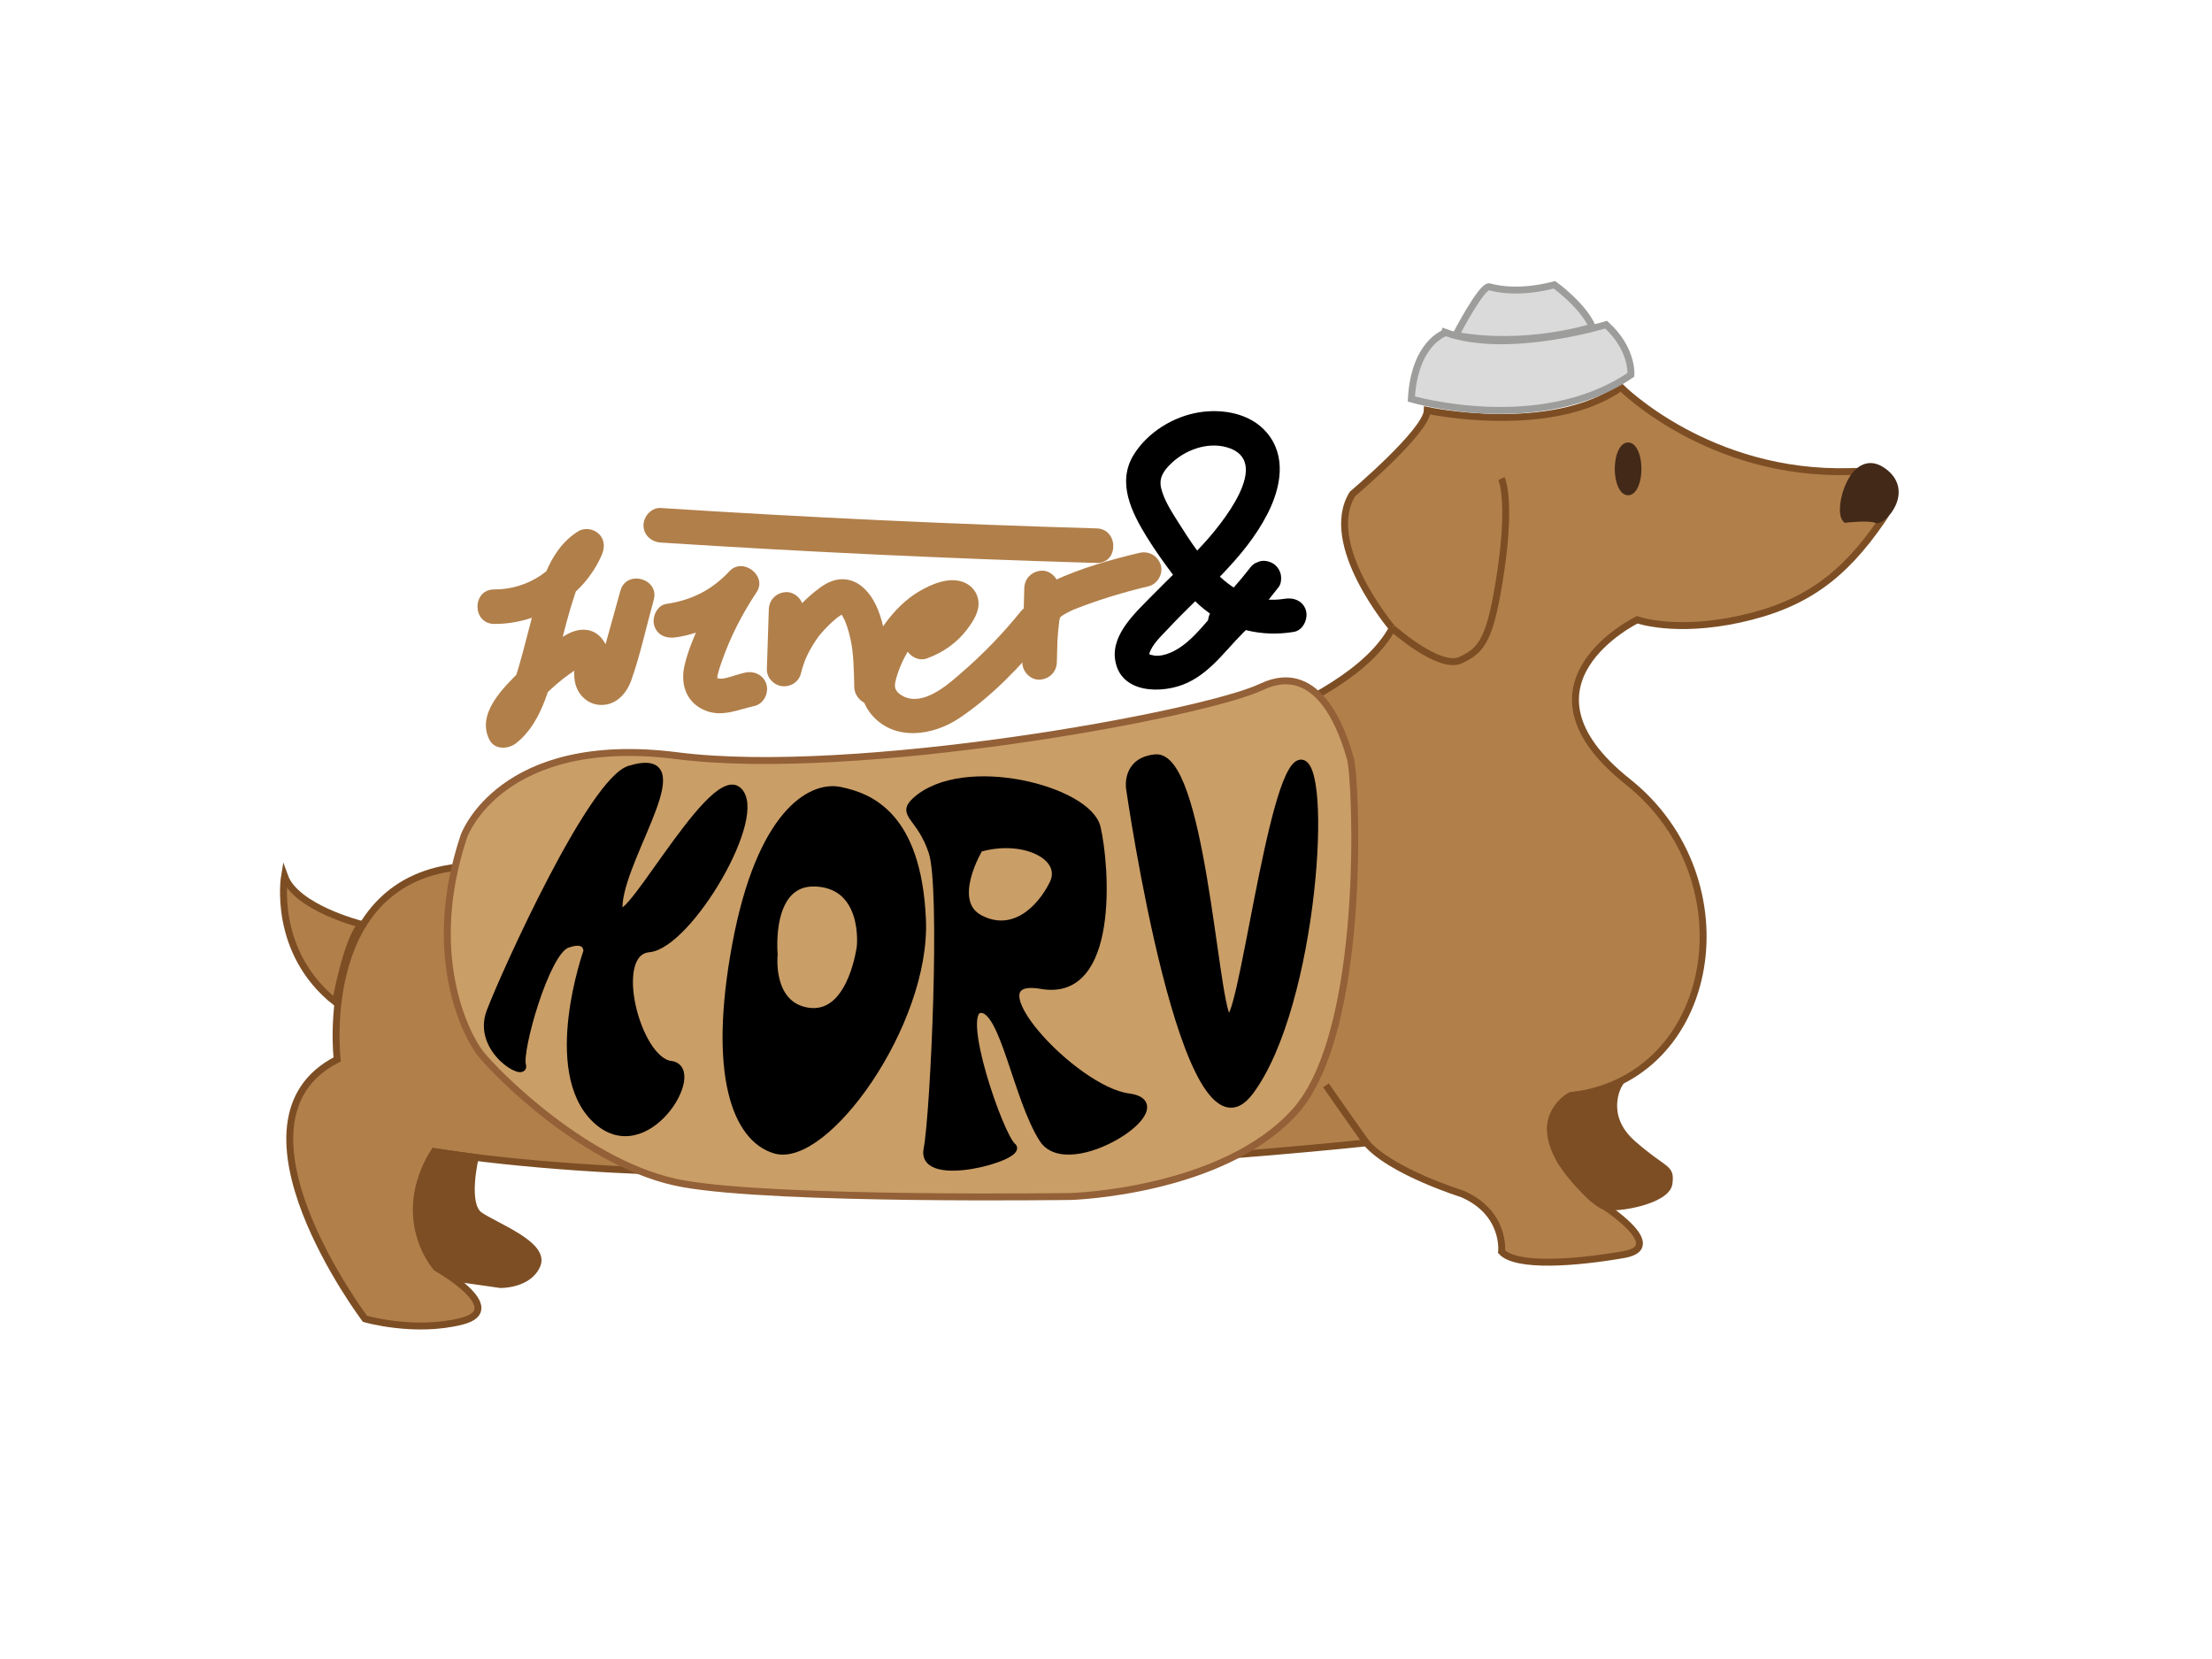 <?xml version="1.0" encoding="utf-8"?>
<!-- Generator: Adobe Illustrator 24.2.1, SVG Export Plug-In . SVG Version: 6.00 Build 0)  -->
<svg version="1.1" xmlns="http://www.w3.org/2000/svg" xmlns:xlink="http://www.w3.org/1999/xlink" x="0px" y="0px"
	 viewBox="0 0 320 240" style="enable-background:new 0 0 320 240;" xml:space="preserve">
<style type="text/css">
	.st0{fill:#B17F4A;stroke:#7D4E24;stroke-miterlimit:10;}
	.st1{fill:none;stroke:#7D4E24;stroke-miterlimit:10;}
	.st2{fill:#7D4E24;stroke:#7D4E24;stroke-miterlimit:10;}
	.st3{fill:#CA9E67;stroke:#936037;stroke-miterlimit:10;}
	.st4{fill:#432918;stroke:#432918;stroke-miterlimit:10;}
	.st5{fill:#DADADA;stroke:#9D9D9C;stroke-miterlimit:10;}
	.st6{stroke:#000000;stroke-miterlimit:10;}
	.st7{fill:#B17F4A;}
</style>
<g id="dog_2">
	<path class="st0" d="M48.78,153.26c0,0-3.23-27.18,19.38-27.96c22.61-0.78,120.62-10.96,133.26-34.42c0,0-10.28-12.15-5.76-19.42
		c0,0,10.72-9.05,10.82-12.09c0,0,17.9,3.83,28.02-3.34c0,0,12.68,12.78,33.14,12.19c0,0,10.03-0.79,4.52,7.18
		s-11.01,12.09-20.45,14.16c-9.44,2.06-14.85,0.1-14.85,0.1s-19.17,9.27-1.38,23.42s12.94,42.99-8.22,45.42
		c0,0-8.41,4.16,3.12,14.87c0,0,11.53,6.9,4.55,8.12s-15.59,1.87-17.7-0.41c0,0,0.65-5.6-5.68-8.36c0,0-10.39-3.25-13.88-7.39
		c0,0-83.95,9.14-134.84,1.28c0,0-5.97,8.27,0.34,16.8c0,0,10.5,5.97,3.66,7.72c-6.85,1.75-14.03-0.34-14.03-0.34
		S31.27,162.19,48.78,153.26z"/>
	<path class="st1" d="M201.42,90.88"/>
	<path class="st0" d="M201.42,90.88c0,0,6.81,6.05,9.87,4.62s4.35-2.83,5.85-13.08c1.5-10.25,0.07-13.19,0.07-13.19"/>
	<path class="st0" d="M197.67,165.33c0,0-4.32-6.08-5.85-8.32"/>
	<path class="st2" d="M234.18,156.92c0,0-2.63,4.45,2.03,8.55c4.67,4.1,5.57,3.28,5.23,5.75c-0.35,2.46-7.47,3.76-9.33,3.28
		s-6.35-6.52-6.35-6.52s-2.12-3.76-1.21-6.22s2.72-3.27,2.72-3.27S232.67,158,234.18,156.92z"/>
	<path class="st2" d="M68.75,167.46c0,0-1.63,6.76,0.62,8.34c2.25,1.58,9.52,4.23,8.34,7.16s-5.3,2.87-5.3,2.87l-6.7-0.96
		c0,0-2.39-1.42-2.54-1.47c-0.15-0.04-6.31-7.22-0.34-16.8L68.75,167.46z"/>
	<path class="st0" d="M52.3,133.72c0,0-9.49-2.37-11.14-6.98c0,0-1.85,10.94,7.38,18.25C48.54,144.98,50.19,135.76,52.3,133.72z"/>
</g>
<g id="bun">
	<path class="st3" d="M67.12,120.94c0,0,5.28-14.88,30.87-11.61s75.93-5.89,84.52-9.97c8.58-4.09,12,7.41,12.85,10.4
		c0.85,2.99,2.47,39.43-8.04,51.07c-10.52,11.64-32.38,12.26-32.38,12.26s-42.28,0.61-56.1-1.84
		c-13.82-2.45-27.13-16.07-29.29-18.79C67.39,149.74,61.39,138.04,67.12,120.94z"/>
</g>
<g id="hund_öga">
	<ellipse class="st4" cx="235.53" cy="67.83" rx="1.43" ry="3.32"/>
	<path class="st4" d="M267.03,75.11c0,0,3.47-0.38,4.37,0.05s5.18-4.18,0.9-7.08S265.75,73.78,267.03,75.11z"/>
</g>
<g id="korv_hatt">
	<path class="st5" d="M204.17,57.72c0,0,18.66,5.47,31.77-3.5c0,0,0.3-3.73-3.59-7.25c0,0-14.25,4.37-23.19,1.14
		C209.16,48.12,204.63,49.45,204.17,57.72z"/>
	<path class="st5" d="M215.46,41.48c0,0,3.64,1.25,9.41-0.28c0,0,4.1,2.92,5.5,6.1c0,0-9.43,3.08-19.78,1.21
		C210.59,48.51,214.32,41.28,215.46,41.48z"/>
</g>
<g id="text">
	<path class="st6" d="M91.12,111.25c10.14-3-0.72,11.73-1.53,19.27c-0.82,7.55,13.08-19.68,17.17-16.21
		c4.09,3.47-7.15,22.44-12.88,22.95c-5.72,0.51-1.74,16.11,3.17,16.72s-3.58,14.99-10.93,7.95s-1.23-24.27-1.23-24.27
		s0.2-2.14-2.86-1.02c-3.07,1.12-7.05,15.4-6.44,17.44c0.61,2.04-6.85-2.14-4.7-7.75C73.03,140.72,85.6,112.88,91.12,111.25z"/>
	<path class="st6" d="M133.45,132.99c-0.67-15.1-7.61-17.76-11.91-18.65c-4.31-0.89-11.6,3.43-15.11,22.29
		c-3.51,18.86,0.03,28.03,5.66,29.74C119.36,168.58,134.13,148.09,133.45,132.99z M116.69,146.24c-5.5-1.01-4.69-8.19-4.69-8.19
		s-1.05-10.7,6.08-10.3c7.13,0.39,6.47,8.82,6.33,9.48C124.28,137.88,122.88,147.38,116.69,146.24z"/>
	<path class="st6" d="M167.13,109.63c6.63-0.66,8.53,34.72,10.43,37.55c1.9,2.83,6.25-36.03,10.53-36.78
		c4.28-0.75,2.12,34.96-7.24,47.52s-17.44-43.82-17.44-43.82S162.72,110.07,167.13,109.63z"/>
	<path class="st6" d="M163.27,158.68c-8.07-1.06-23.36-17.98-12.6-16.11c10.76,1.87,9.35-17.31,8.05-22.85
		c-1.3-5.55-19.39-10.18-26.29-3.89c-2.25,2.06,0.68,2.23,2.41,7.43c1.73,5.2,0.28,37.69-0.73,43c-1.02,5.31,14.21,1.07,12.38-0.44
		c-1.83-1.51-8.03-19.46-4.68-19.78c3.34-0.32,5.23,12.82,9.02,18.75C154.63,170.71,171.35,159.73,163.27,158.68z M141.76,132.86
		c-4.68-2.46-0.06-10.11-0.06-10.11c6.41-1.85,12.54,1.23,10.61,5.1C150.39,131.72,146.45,135.32,141.76,132.86z"/>
</g>
<g id="Lager_6">
	<g>
		<g>
			<path class="st7" d="M71.49,90.26c6.54,0.04,12.94-3.93,15.56-9.97c0.45-1.04,0.46-2.18-0.39-3.03
				c-0.77-0.77-2.09-0.98-3.03-0.39c-4.51,2.82-5.68,8.65-6.93,13.43c-0.71,2.71-1.38,5.44-2.25,8.11
				c-0.69,2.11-1.51,4.11-3.29,5.52c1.31,0.17,2.62,0.34,3.93,0.51c0.3,0.6,0.04,0.6,0.37,0.06c0.21-0.34,0.47-0.67,0.71-0.99
				c0.51-0.65,1.05-1.28,1.61-1.89c1.13-1.22,2.34-2.37,3.65-3.4c0.65-0.51,1.33-0.99,2.02-1.44c0.28-0.18,0.9-0.41,1.06-0.67
				c0.35-0.56-1.48-0.43-1.35-0.66c-0.02,0.03-0.05,1.18-0.07,1.45c-0.05,0.7-0.02,1.49,0.18,2.16c0.52,1.75,2.04,2.99,3.9,2.92
				c2.1-0.08,3.52-1.76,4.17-3.61c1.32-3.76,2.17-7.75,3.23-11.58c0.86-3.11-3.96-4.43-4.82-1.33c-0.56,2.03-1.13,4.06-1.69,6.09
				c-0.3,1.09-0.61,2.19-0.91,3.28c-0.13,0.47-0.26,0.94-0.39,1.41c-0.03,0.11-0.35,0.83-0.33,0.96c0.36-0.36,0.83-0.31,1.4,0.14
				c0.09,0.13,0.18,0.27,0.27,0.4c-0.09,0.1-0.02-0.48-0.01-0.68c0.03-0.68,0.13-1.29,0.05-1.97c-0.21-1.94-1.4-3.88-3.54-3.99
				c-1.9-0.1-3.57,1.25-5.03,2.32c-1.51,1.11-2.97,2.31-4.3,3.63c-2.48,2.46-6.35,6.16-4.49,9.92c0.78,1.58,2.77,1.43,3.93,0.51
				c3.94-3.14,5.03-8.97,6.23-13.58c0.69-2.64,1.34-5.29,2.21-7.88c0.6-1.79,1.34-3.78,3.02-4.83c-1.14-1.14-2.28-2.28-3.42-3.42
				c-1.95,4.5-6.29,7.53-11.24,7.5C68.27,85.24,68.27,90.24,71.49,90.26L71.49,90.26z"/>
		</g>
	</g>
	<g>
		<g>
			<path class="st7" d="M97.73,92.21c4.31-0.63,8.39-2.84,11.35-6.02c-1.31-1.01-2.62-2.02-3.93-3.03c-1.3,1.96-2.47,4.02-3.47,6.15
				c-1.03,2.2-2.09,4.56-2.65,6.93c-0.66,2.82,0.3,5.54,3.14,6.6c2.4,0.9,4.64-0.2,6.97-0.71c1.32-0.29,2.09-1.82,1.75-3.08
				c-0.37-1.36-1.75-2.04-3.08-1.75c-0.93,0.2-1.82,0.55-2.74,0.77c-0.06,0.02-0.75,0.14-0.47,0.11c0.25-0.03-0.37,0.01-0.36,0
				c-0.24,0.01-0.25-0.01,0,0.03c-0.22-0.04-0.43-0.09-0.64-0.17c0.39,0.14,0.02-0.03,0.02-0.03c0.19,0.16,0.23,0.18,0.1,0.06
				c-0.1-0.1-0.1-0.1-0.01,0.01c0.2,0.23,0.05,0.28,0.05,0c-0.01,0.37,0.02-0.02,0.02-0.19c0-0.24-0.08,0.21,0.03-0.21
				c0.05-0.21,0.1-0.41,0.16-0.62c0.13-0.45,0.28-0.9,0.44-1.34c1.21-3.5,2.92-6.86,5.05-10.06c1.57-2.36-2-5.1-3.93-3.03
				c-2.49,2.67-5.41,4.19-9.15,4.74c-1.34,0.2-2.07,1.89-1.75,3.08C95.04,91.9,96.38,92.4,97.73,92.21L97.73,92.21z"/>
		</g>
	</g>
	<g>
		<g>
			<path class="st7" d="M111.22,88.16c-0.09,2.88-0.19,5.76-0.28,8.64c-0.04,1.24,0.98,2.3,2.17,2.46c1.2,0.16,2.44-0.58,2.74-1.79
				c0.13-0.53,0.29-1.05,0.47-1.56c0.09-0.26,0.19-0.51,0.29-0.76c-0.23,0.58,0.11-0.23,0.16-0.33c0.44-0.92,0.97-1.8,1.56-2.62
				c0.08-0.11,0.16-0.22,0.24-0.33c-0.18,0.24-0.19,0.25-0.01,0.03c0.18-0.21,0.35-0.42,0.53-0.62c0.36-0.4,0.74-0.79,1.14-1.16
				c0.2-0.18,0.4-0.36,0.61-0.54c0.1-0.09,0.21-0.17,0.32-0.26c-0.24,0.18-0.25,0.19-0.02,0.02c0.23-0.16,0.45-0.33,0.69-0.47
				c0.12-0.08,0.24-0.14,0.37-0.21c-0.1,0.08-0.21,0.12-0.33,0.11c-0.19,0.01-0.17,0.01,0.05,0.01c-0.38-0.07-0.43-0.06-0.16,0
				c-0.33-0.15-0.38-0.16-0.13-0.03c-0.27-0.22-0.3-0.24-0.09-0.06c0.09,0.08,0.17,0.17,0.25,0.27c-0.19-0.26-0.21-0.28-0.05-0.06
				c0.13,0.22,0.26,0.42,0.37,0.65c0.06,0.12,0.12,0.25,0.18,0.38c-0.1-0.24-0.1-0.23,0.01,0.04c0.1,0.29,0.21,0.58,0.31,0.87
				c0.17,0.55,0.32,1.11,0.44,1.67c0.06,0.26,0.11,0.53,0.15,0.79c0.02,0.1,0.15,1.04,0.08,0.48c0.07,0.62,0.13,1.24,0.17,1.86
				c0.08,1.24,0.11,2.49,0.13,3.73c0.02,1.31,1.13,2.56,2.5,2.5c1.33-0.06,2.53-1.1,2.5-2.5c-0.04-2.37-0.14-4.72-0.5-7.06
				c-0.33-2.12-0.94-4.49-2.24-6.24c-0.85-1.15-1.95-2.04-3.41-2.24c-1.41-0.19-2.69,0.36-3.81,1.19c-1.82,1.34-3.35,2.89-4.67,4.73
				c-1.36,1.91-2.35,4.12-2.93,6.39c1.64,0.22,3.27,0.44,4.91,0.66c0.09-2.88,0.19-5.76,0.28-8.64c0.04-1.31-1.18-2.56-2.5-2.5
				C112.32,85.72,111.26,86.76,111.22,88.16L111.22,88.16z"/>
		</g>
	</g>
	<g>
		<g>
			<path class="st7" d="M134.03,95.27c2.36-0.84,4.37-2.23,5.89-4.24c0.66-0.87,1.31-1.86,1.56-2.94c0.38-1.69-0.56-3.32-2.17-3.9
				c-2.07-0.75-4.55,0.3-6.34,1.36c-1.96,1.16-3.55,2.78-4.89,4.6c-2.61,3.55-5.28,9.28-2.05,13.17c3.3,3.98,8.94,3.14,12.79,0.54
				c4.73-3.18,8.88-7.53,12.45-11.94c0.85-1.05,1.03-2.51,0-3.54c-0.88-0.88-2.68-1.06-3.54,0c-2.6,3.22-5.47,6.21-8.6,8.91
				c-1.45,1.26-3,2.63-4.8,3.37c-1.32,0.55-2.59,0.62-3.62,0.09c-0.55-0.28-0.85-0.54-1.08-0.93c-0.24-0.42-0.2-0.92,0.05-1.79
				c0.45-1.57,1.16-3.05,2.05-4.42c0.79-1.22,1.78-2.38,2.95-3.23c0.58-0.43,1.28-0.84,1.92-1.09c0.4-0.16,0.82-0.25,1.23-0.38
				c-0.25,0.02-0.22,0.02,0.1,0.01c-0.27,0.01-0.52-0.08-0.75-0.27c-0.21-0.37-0.43-0.74-0.64-1.1c0.23-0.8,0.25-1.01,0.07-0.62
				c-0.05,0.1-0.1,0.2-0.16,0.3c-0.14,0.25-0.28,0.49-0.45,0.72c-0.27,0.38-0.6,0.72-0.94,1.04c-0.68,0.64-1.5,1.14-2.37,1.45
				c-1.27,0.45-2.12,1.71-1.75,3.08C131.29,94.75,132.75,95.72,134.03,95.27L134.03,95.27z"/>
		</g>
	</g>
	<g>
		<g>
			<path class="st7" d="M148.18,85.07c-0.1,3.59-0.2,7.18-0.29,10.76c1.67,0,3.33,0,5,0c0-2,0.09-4,0.35-5.98
				c-0.03,0.25,0-0.03,0.02-0.12c0,0.02,0.14-0.64,0.08-0.41c-0.04,0.14,0.24-0.23-0.03,0.04c0.04-0.04,0.49-0.42,0.25-0.24
				c-0.25,0.18,0.31-0.19,0.37-0.22c0.19-0.11,0.38-0.22,0.57-0.32c0.19-0.1,0.39-0.19,0.59-0.29c0.08-0.04,0.16-0.07,0.24-0.11
				c-0.15,0.06-0.15,0.06,0.01,0c3.51-1.39,7.15-2.5,10.83-3.37c1.27-0.3,2.15-1.82,1.75-3.08c-0.43-1.33-1.71-2.07-3.08-1.75
				c-4.19,0.99-8.48,2.21-12.39,4.03c-2.04,0.95-3.73,2.42-4.07,4.74c-0.34,2.34-0.5,4.7-0.49,7.07c0,1.31,1.15,2.56,2.5,2.5
				c1.38-0.06,2.46-1.1,2.5-2.5c0.1-3.59,0.2-7.18,0.29-10.76c0.04-1.31-1.18-2.56-2.5-2.5C149.3,82.63,148.22,83.66,148.18,85.07
				L148.18,85.07z"/>
		</g>
	</g>
	<g>
		<g>
			<path class="st7" d="M95.59,78.49c21,1.35,42.02,2.34,63.05,2.95c3.22,0.09,3.22-4.91,0-5c-21.03-0.61-42.06-1.6-63.05-2.95
				c-1.35-0.09-2.5,1.21-2.5,2.5C93.09,77.41,94.23,78.4,95.59,78.49L95.59,78.49z"/>
		</g>
	</g>
	<g>
		<g>
			<path d="M185.85,86.62c-7.43,1.23-11.98-5.64-15.42-11.1c-0.94-1.5-2.03-3.15-2.45-4.89c-0.36-1.49,0.37-2.55,1.41-3.55
				c2.03-1.97,5.19-3.15,7.99-2.4c7.06,1.91-0.89,11.42-3.41,14.14c-2.33,2.52-4.87,4.85-7.27,7.31c-2.34,2.41-5.89,5.54-5.39,9.24
				c0.68,5.03,6.87,5.07,10.43,3.42c3.9-1.8,6.12-5.62,9.27-8.35c1.02-0.88,0.91-2.63,0-3.54c-1.01-1.01-2.51-0.89-3.54,0
				c-2.74,2.37-4.77,6.11-8.22,7.55c-0.69,0.29-1.49,0.48-2.24,0.39c-0.22-0.02-0.38-0.1-0.6-0.13c-0.03,0-0.27-0.16-0.28-0.18
				c0.07,0.08,0.06,0.27,0.11,0.12c0.39-1.43,1.78-2.65,2.76-3.71c4.98-5.36,11.01-10.02,14.39-16.66
				c1.89-3.72,2.79-8.28-0.15-11.72c-2.36-2.76-6.35-3.46-9.77-2.91c-3.74,0.6-7.47,2.9-9.47,6.15c-2.45,3.99-0.31,8.29,1.88,11.85
				c1.18,1.92,2.51,3.77,3.86,5.57c1.33,1.77,2.72,3.52,4.46,4.91c3.72,2.97,8.3,4.06,12.98,3.28c1.33-0.22,2.08-1.87,1.75-3.08
				C188.54,86.95,187.19,86.4,185.85,86.62L185.85,86.62z"/>
		</g>
	</g>
	<g>
		<g>
			<path d="M180.67,82.38c-0.05,0.06-0.09,0.12-0.14,0.18c0.13-0.17,0.26-0.34,0.39-0.51c-1.67,2.15-3.49,4.19-5.43,6.1
				c-0.94,0.92-0.99,2.63,0,3.54c1.01,0.92,2.54,0.98,3.54,0c2.16-2.11,4.13-4.39,5.97-6.79c0.37-0.48,0.4-1.38,0.25-1.93
				c-0.16-0.58-0.61-1.21-1.15-1.49c-0.58-0.31-1.28-0.46-1.93-0.25c-0.2,0.08-0.4,0.17-0.6,0.25C181.2,81.7,180.9,82,180.67,82.38
				L180.67,82.38z"/>
		</g>
	</g>
</g>
</svg>
